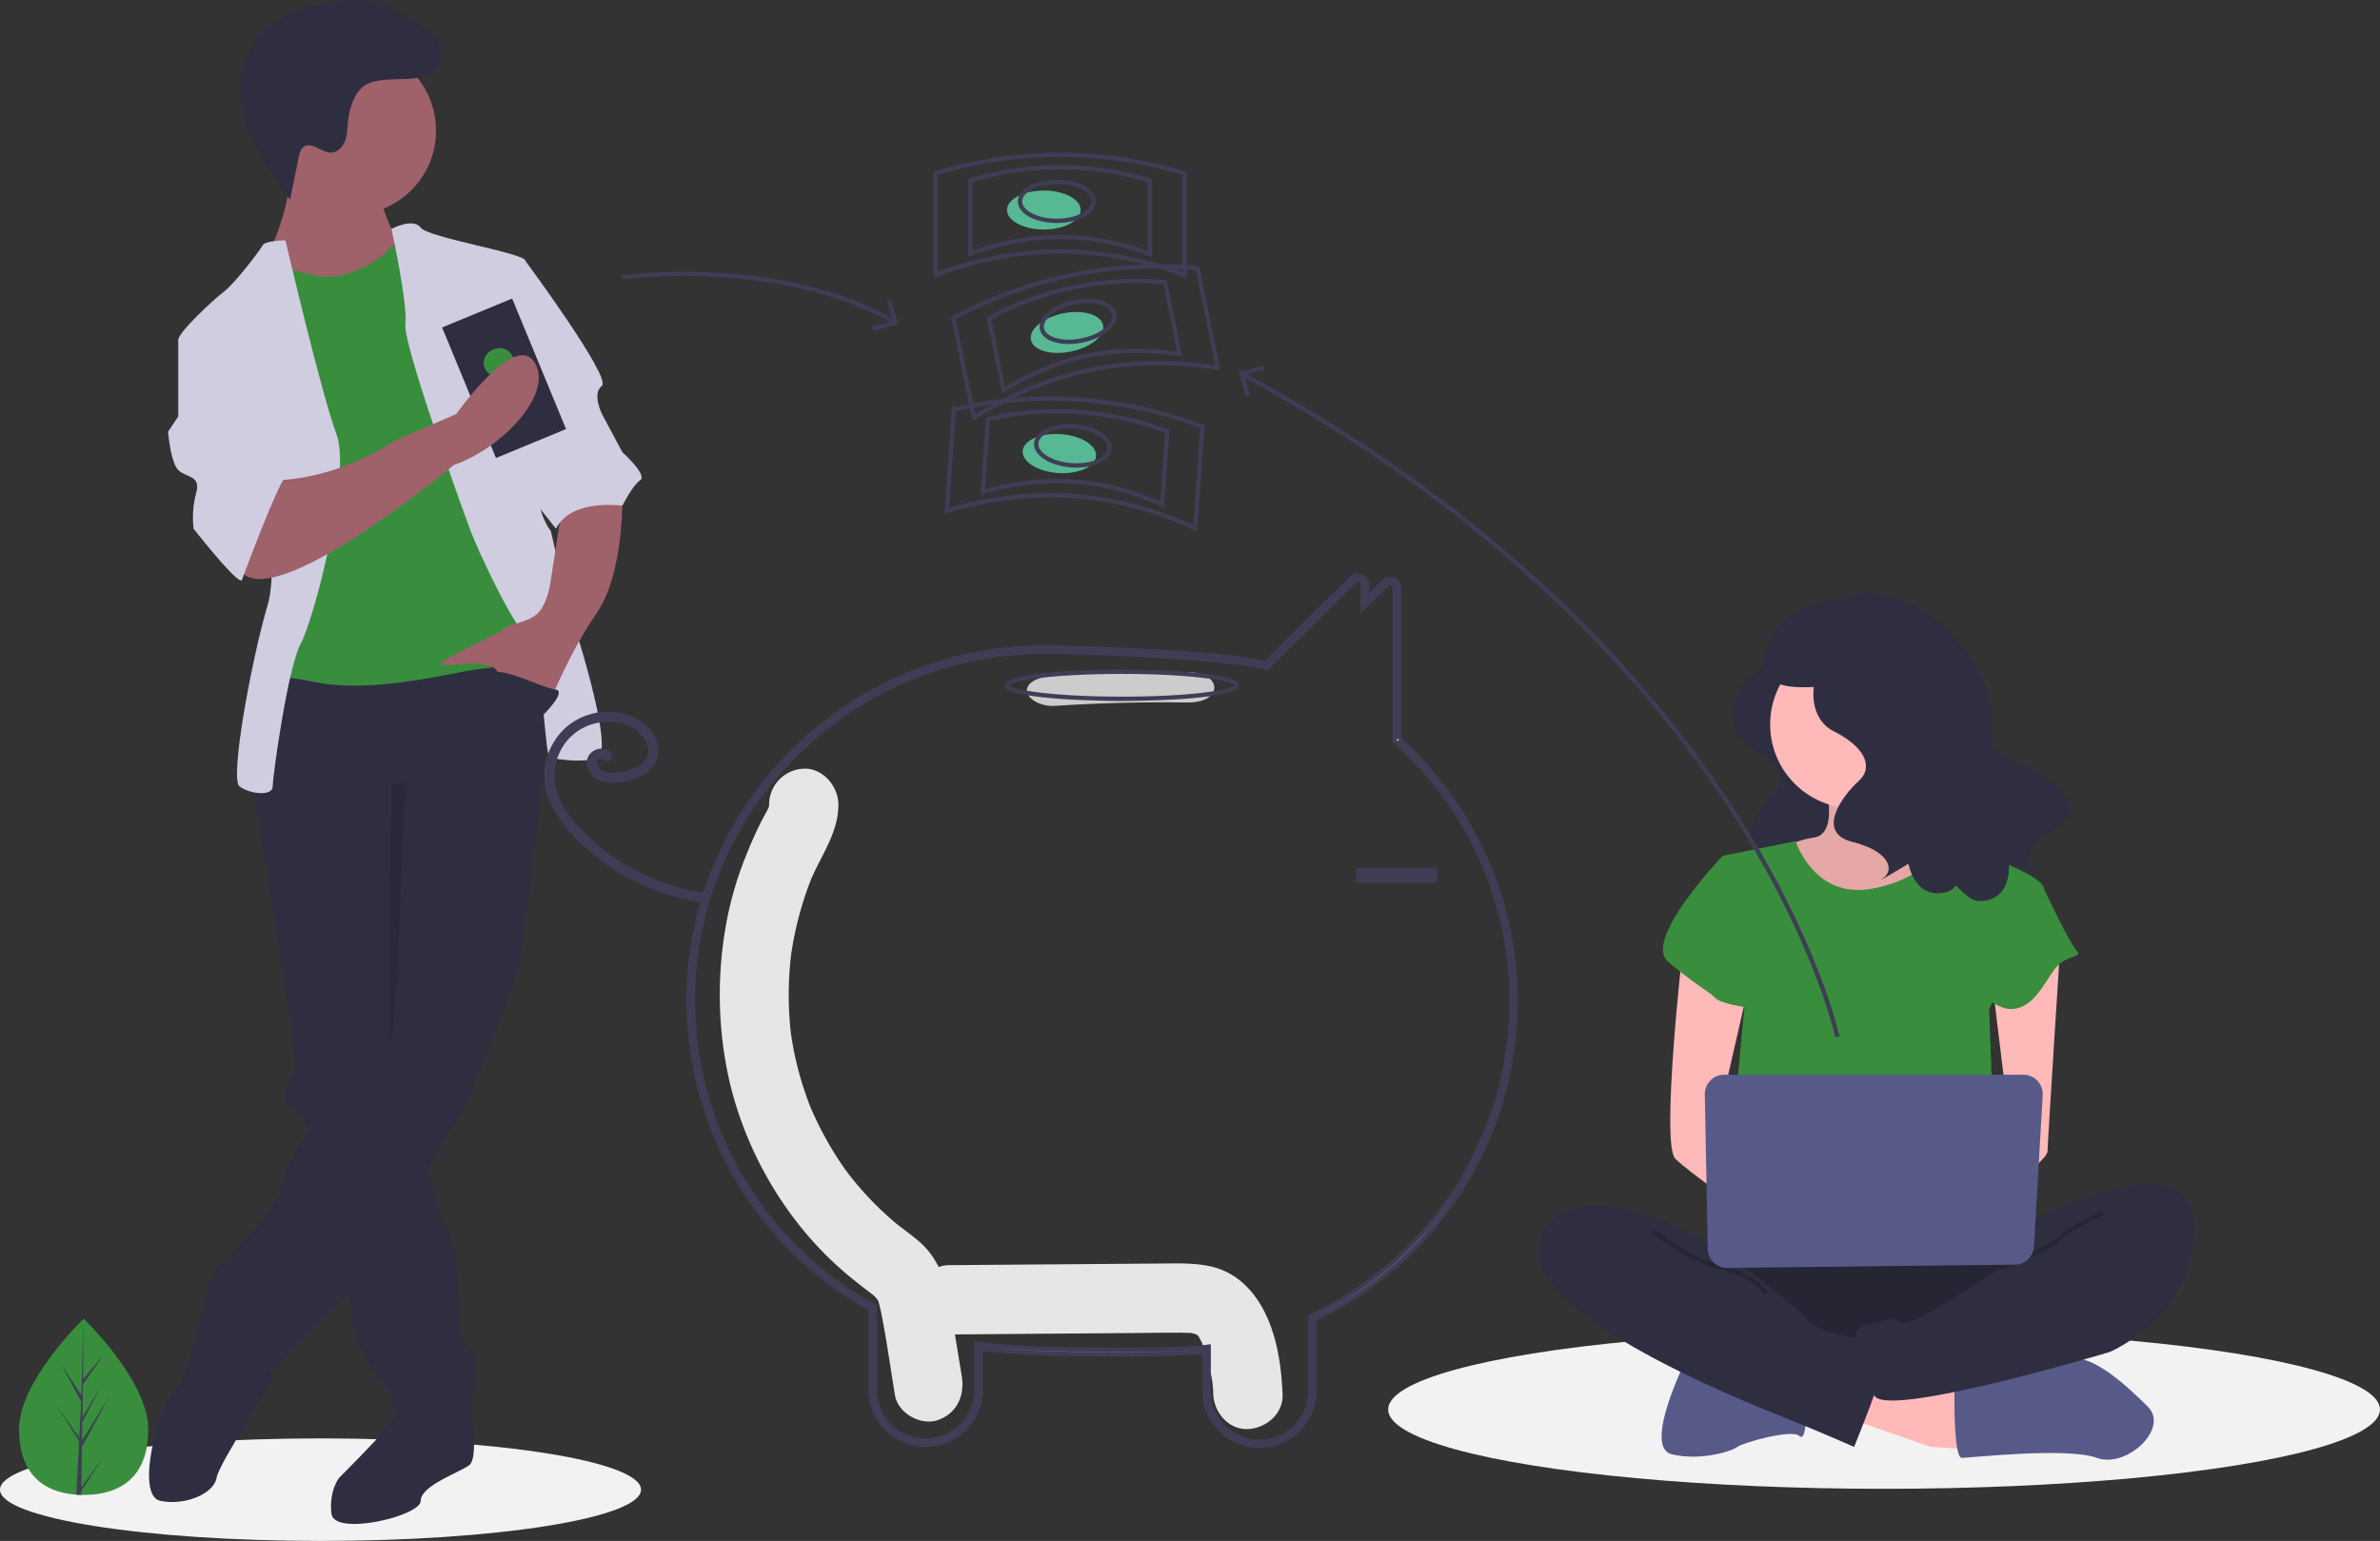 <svg xmlns="http://www.w3.org/2000/svg" width="1099" height="711.68" viewBox="0 0 1099 711.68">
  <rect x="0" y="0" width="1099" height="711.68" fill="#333333" stroke="none"/>
  <g id="Group_19" data-name="Group 19" transform="translate(-1911 -339)">
    <g id="undraw_transfer_money_rywa" transform="translate(1911 253)">
      <ellipse id="Ellipse_39" data-name="Ellipse 39" cx="148" cy="23.68" rx="148" ry="23.68" transform="translate(0 750.32)" fill="#f2f2f2"/>
      <ellipse id="Ellipse_40" data-name="Ellipse 40" cx="229" cy="36.64" rx="229" ry="36.64" transform="translate(641 700.329)" fill="#f2f2f2"/>
      <path id="Path_328" data-name="Path 328" d="M869.62,435.945s1.95,6.5-9.1,12.348-14.3,27.945-1.3,34.443,16.9,14.947,10.4,20.8-18.2,21.446-2.6,25.345,17.547,11.7,13,14.947,10.4-5.849,10.4-5.849,2.6,15.6,16.247,11.7,51.99-77.985,32.494-88.383S869.62,435.945,869.62,435.945Z" transform="translate(-50.5 -51.16)" fill="#2f2e41"/>
      <path id="Path_329" data-name="Path 329" d="M893.175,498.7s6.741,23.594-5.056,25.279A46.053,46.053,0,0,0,867.9,532.4l21.909,28.65h40.447l25.279-25.279s-33.706-25.279-26.965-40.447S893.175,498.7,893.175,498.7Z" transform="translate(-50.5 -51.16)" fill="#ffb9b9"/>
      <path id="Path_330" data-name="Path 330" d="M893.175,498.7s6.741,23.594-5.056,25.279A46.053,46.053,0,0,0,867.9,532.4l21.909,28.65h40.447l25.279-25.279s-33.706-25.279-26.965-40.447S893.175,498.7,893.175,498.7Z" transform="translate(-50.5 -51.16)" opacity="0.1"/>
      <path id="Path_331" data-name="Path 331" d="M852.787,740.779l38.762,13.482,26.964,1.685-1.685-23.594L861.213,715.9Z" fill="#ffb9b9"/>
      <path id="Path_332" data-name="Path 332" d="M953,786.883s0,23.594,3.371,23.594,48.874-5.056,62.356,0,33.706-13.482,23.594-23.594-26.606-25.279-36.9-21.909S953,776.771,953,776.771Z" transform="translate(-50.5 -51.16)" fill="#575a89"/>
      <path id="Path_333" data-name="Path 333" d="M829.134,764.974s-20.224,40.447-6.741,43.818,28.65-1.685,30.335-3.371,25.279-8.426,28.65-5.056,3.371-13.482,3.371-13.482Z" transform="translate(-50.5 -51.16)" fill="#575a89"/>
      <path id="Path_334" data-name="Path 334" d="M845.987,709.359s-32.021,43.818-8.427,55.615,136.509,11.8,144.935,0,11.8-48.874,0-52.244S845.987,709.359,845.987,709.359Z" transform="translate(-50.5 -51.16)" fill="#2f2e41"/>
      <path id="Path_335" data-name="Path 335" d="M845.987,709.359s-32.021,43.818-8.427,55.615,136.509,11.8,144.935,0,11.8-48.874,0-52.244S845.987,709.359,845.987,709.359Z" transform="translate(-50.5 -51.16)" opacity="0.2"/>
      <circle id="Ellipse_41" data-name="Ellipse 41" cx="38.762" cy="38.762" r="38.762" transform="translate(817.396 381.81)" fill="#ffb9b9"/>
      <path id="Path_336" data-name="Path 336" d="M845.987,532.4l33.706-6.741s8.427,26.965,35.391,21.909,33.706-21.909,33.706-21.909,20.224,8.427,21.909,8.427,23.594,8.426,23.594,13.482-25.279,55.615-25.279,55.615l3.371,91.006L847.672,690.82,856.1,601.5Z" transform="translate(-50.5 -51.16)" fill="#388e3c"/>
      <path id="Path_337" data-name="Path 337" d="M827.448,576.22s-10.112,89.321-3.371,96.062,33.706,25.279,33.706,25.279V677.338L844.3,652.059l13.482-58.985Z" transform="translate(-50.5 -51.16)" fill="#ffb9b9"/>
      <path id="Path_338" data-name="Path 338" d="M1001.877,573.692s-5.9,91.849-5.9,95.219-15.168,15.168-20.224,15.168-8.427-8.427-8.427-8.427l11.8-13.482-8.426-69.1Z" transform="translate(-50.5 -51.16)" fill="#ffb9b9"/>
      <path id="Path_339" data-name="Path 339" d="M985.866,702.618s75.838-42.132,77.524,0-38.762,58.985-38.762,58.985-104.488,31.332-108.7,19.879-12.64-29.991-5.9-31.676,15.168-5.056,18.538-1.685,45.5-25.279,45.5-25.279Z" transform="translate(-50.5 -51.16)" fill="#2f2e41"/>
      <path id="Path_340" data-name="Path 340" d="M1021.258,697.562s-15.168,6.741-20.224,11.8-26.965,13.482-26.965,13.482" transform="translate(-50.5 -51.16)" fill="none" stroke="#000" stroke-miterlimit="10" stroke-width="2" opacity="0.2"/>
      <path id="Path_341" data-name="Path 341" d="M856.1,535.773,845.987,532.4s-37.077,38.762-25.279,48.874,18.538,13.482,21.909,16.853,20.224,5.056,20.224,5.056Z" transform="translate(-50.5 -51.16)" fill="#388e3c"/>
      <path id="Path_342" data-name="Path 342" d="M979.125,544.2l15.168,3.371s11.8,25.279,15.168,28.65-5.056,1.685-10.112,8.426-10.112,18.538-20.224,18.538-23.594-16.853-23.594-16.853Z" transform="translate(-50.5 -51.16)" fill="#388e3c"/>
      <path id="Path_343" data-name="Path 343" d="M849.357,717.785s-64.041-45.5-85.95-11.8,94.377,79.209,111.23,85.95,32.021,13.482,32.021,13.482,15.168-37.077,15.168-43.818-11.8-6.741-15.168-6.741-18.538-3.371-21.909-8.426S849.357,717.785,849.357,717.785Z" transform="translate(-50.5 -51.16)" fill="#2f2e41"/>
      <path id="Path_344" data-name="Path 344" d="M813.966,705.988s16.853,13.482,32.021,16.853,20.224,11.8,20.224,11.8" transform="translate(-50.5 -51.16)" fill="none" stroke="#000" stroke-miterlimit="10" stroke-width="2" opacity="0.2"/>
      <path id="Path_345" data-name="Path 345" d="M837.732,642.622l1.346,71.356a8.933,8.933,0,0,0,9.032,8.764L980.9,721.25a8.933,8.933,0,0,0,8.818-8.418l4.031-69.864a8.933,8.933,0,0,0-8.918-9.447H846.663a8.933,8.933,0,0,0-8.931,9.1Z" transform="translate(-50.5 -51.16)" fill="#575a89"/>
      <path id="Path_346" data-name="Path 346" d="M908.728,423.04s2.16,7.2-10.079,13.679-15.839,30.957-1.44,38.156,18.718,16.558,11.519,23.038-20.158,23.758-2.88,28.077,19.438,12.959,14.4,16.558,11.519-6.479,11.519-6.479,2.88,17.278,18,12.959,30.2-82.84,13.35-103.064C947.445,427.16,908.728,423.04,908.728,423.04Z" transform="translate(-50.5 -51.16)" fill="#2f2e41"/>
      <path id="Path_347" data-name="Path 347" d="M904.13,415.629c0-10.547,31.559-2.969,45.088,11.758,9.369,10.2,23.6,25.54,11.674,36.355s20.439,24.992,29.119,29.29,25.817,17.443,10.343,26.261-15.224,17.72-9.4,19.827-12.839-3.134-12.839-3.134S980,553.4,964.276,553.319s-60.832-86.494-50.056-110.513C924.24,420.473,904.13,415.629,904.13,415.629Z" transform="translate(-50.5 -51.16)" fill="#2f2e41"/>
      <path id="Path_348" data-name="Path 348" d="M910.965,413.318c-42.2-2.541-46.433,29.223-46.433,29.223.292,18.382,29.483,9.425,37.59,12.165,9.781-7.036,28.636-20.35,42.12-29.851A63.774,63.774,0,0,0,910.965,413.318Z" transform="translate(-50.5 -51.16)" fill="#2f2e41"/>
      <path id="Path_349" data-name="Path 349" d="M898.942,616.008S861.09,438.609,624.169,309.92" transform="translate(-50.5 -51.16)" fill="none" stroke="#3f3d56" stroke-miterlimit="10" stroke-width="2"/>
      <path id="Path_350" data-name="Path 350" d="M583.431,254.891l.474,1.945-9.583,2.324,3.019,9.389-1.906.611-3.675-11.436Z" fill="#3f3d56"/>
      <path id="Path_351" data-name="Path 351" d="M118.973,797.271c0,22.469-13.356,30.314-29.834,30.314q-.573,0-1.143-.013c-.763-.016-1.52-.053-2.267-.1-14.871-1.052-26.424-9.3-26.424-30.2,0-21.625,27.634-48.912,29.71-50.932l0,0,.12-.116S118.973,774.8,118.973,797.271Z" transform="translate(-50.5 -51.16)" fill="#388e3c"/>
      <path id="Path_352" data-name="Path 352" d="M88.052,824.148,98.964,808.9,88.025,825.822,88,827.572c-.763-.016-1.52-.053-2.267-.1l1.176-22.479-.009-.174.02-.033.111-2.123L76.061,785.7l11,15.37.025.451.889-16.985L78.588,767l9.5,14.547.925-35.212,0-.12v.116L88.865,774.1,98.212,763.1l-9.385,13.4L88.58,791.7l8.727-14.594-8.763,16.832-.138,8.454,12.669-20.313L88.358,805.344Z" transform="translate(-50.5 -51.16)" fill="#3f3d56"/>
      <path id="Path_353" data-name="Path 353" d="M261.273,791.45l6.382-4.741s4.224,23.6-.49,27.132-22.391,9.428-22.391,16.5-40.068,16.5-41.246,5.892,3.535-16.5,3.535-16.5,18.855-18.855,21.212-22.391,8.249-10.606,8.249-10.606Z" transform="translate(-50.5 -51.16)" fill="#2f2e41"/>
      <path id="Path_354" data-name="Path 354" d="M167,498.014s.177,1.037.483,2.934c.283,1.685.672,4.066,1.143,7,4.95,30.2,19.386,119.119,18.408,122.053-1.178,3.535-9.428,16.5,0,20.034.907.342,1.886,1.449,2.934,3.194a68.5,68.5,0,0,1,4.985,11.761c5.621,16.31,11.632,42.413,15.108,60.49,1.52,7.943,2.557,14.33,2.864,17.677a9.612,9.612,0,0,1,.035,2.333c-1.178,4.714,7.071,21.212,10.606,25.926s9.428,9.428,8.249,14.142,29.462,17.677,33,9.428,3.535-12.963,4.714-15.32,2.357-18.855-3.535-21.212-2.357-43.6-8.249-51.852c-1.968-2.746-4.973-12.044-8.12-23.227-1.237-4.384-2.487-9.051-3.712-13.729-4.973-19.174-9.38-38.465-9.38-38.465L237.7,493.3l-64.815-8.249-1.662,3.665-3.312,7.271Z" transform="translate(-50.5 -51.16)" fill="#2f2e41"/>
      <path id="Path_355" data-name="Path 355" d="M163.461,724.278s-9.428-9.428-14.142,0-9.428,45.96-17.677,54.209-18.855,49.5-7.071,51.852,24.748-3.535,25.926-10.606,25.926-43.6,25.926-47.138-16.5-16.5-16.5-16.5Z" transform="translate(-50.5 -51.16)" fill="#2f2e41"/>
      <path id="Path_356" data-name="Path 356" d="M308.412,433.2s-15.32,137.88-18.855,150.843-22.391,62.458-28.283,70.708-43.6,75.422-48.317,78.957-14.142,12.963-14.142,12.963-17.677,17.677-20.034,21.212-22.391-7.071-23.569-14.142,1.178-18.855,2.357-23.569-2.357-11.785,1.178-15.32,21.212-21.212,21.212-29.462,30.64-56.566,42.425-67.172,9.428-28.283,9.428-28.283V518.047L167,498.014s3.535-56.566,11.785-56.566S295.449,422.592,308.412,433.2Z" transform="translate(-50.5 -51.16)" fill="#2f2e41"/>
      <circle id="Ellipse_42" data-name="Ellipse 42" cx="38.889" cy="38.889" r="38.889" transform="translate(123.567 107.457)" fill="#9f616a"/>
      <path id="Path_357" data-name="Path 357" d="M225.919,228.146s4.714,17.677,10.606,22.391-15.32,24.748-15.32,24.748l-40.068,2.357-7.071-22.391s12.963-25.926,9.428-42.425S225.919,228.146,225.919,228.146Z" transform="translate(-50.5 -51.16)" fill="#9f616a"/>
      <path id="Path_358" data-name="Path 358" d="M242.418,248.18s-10.606,1.178-12.963,4.714-18.855,14.142-31.818,11.785-21.212-5.892-23.569-4.714S167,285.891,167,285.891L179.959,323.6l-2.357,103.7-3.535,28.283s-7.071-9.428,21.212-3.535,64.815-4.714,76.6-5.892,31.818-4.714,33-11.785-3.535-33-3.535-33l-18.855-78.957L270.7,280Z" transform="translate(-50.5 -51.16)" fill="#388e3c"/>
      <path id="Path_359" data-name="Path 359" d="M231.271,242.861s9.968-5.287,13.5-.573,48.317,11.785,48.317,15.32,9.428,98.991,7.071,107.24,4.714,17.677,4.714,17.677l8.249,35.354s22.391,67.172,12.963,69.529-17.677,0-21.212,0-2.357-44.782-11.785-56.566S270.7,389.6,268.344,383.7,236.526,296.5,237.7,287.069,231.271,242.861,231.271,242.861Z" transform="translate(-50.5 -51.16)" fill="#d0cde1"/>
      <path id="Path_360" data-name="Path 360" d="M182.316,248.18s-9.428,0-10.606,2.357-12.963,17.677-17.677,21.212S132.821,290.6,132.821,294.14,167,323.6,167,323.6s14.142,69.529,7.071,93.1S156.39,496.835,161.1,500.37s15.32,4.714,15.32,0,7.071-55.388,12.963-65.994,23.569-77.778,16.5-96.634S182.316,248.18,182.316,248.18Z" transform="translate(-50.5 -51.16)" fill="#d0cde1"/>
      <path id="Path_361" data-name="Path 361" d="M337.873,364.847s1.178,36.532-11.785,55.388S304.876,460.3,304.876,460.3s-21.212-5.892-24.748-12.963S254.2,446.161,254.2,443.8s27.1-14.142,29.462-16.5,10.606-2.357,15.32-7.071,5.892-15.32,5.892-15.32l4.714-30.64Z" transform="translate(-50.5 -51.16)" fill="#9f616a"/>
      <path id="Path_362" data-name="Path 362" d="M239.741,173.528c2.992-.272,6.077-.571,8.721-2,5.925-3.2,7.5-12.294,2.986-17.291a22.344,22.344,0,0,0-4.143-3.331l-8.958-6.1c-3.962-2.7-8.017-5.437-12.638-6.709-4.179-1.15-8.594-1.032-12.92-.763-8.4.522-16.849,1.6-24.749,4.5s-15.268,7.751-20.052,14.673c-7.585,10.974-7.689,25.775-3.511,38.444s12.112,23.7,19.931,34.51l4.057-19.795c.361-1.763.829-3.7,2.295-4.739,3.645-2.593,8.1,2.731,12.576,2.7,2.874-.022,5.287-2.386,6.376-5.046s1.161-5.605,1.413-8.468c.534-6.064,2.653-14.5,8.4-17.847C224.872,173.153,233.726,174.074,239.741,173.528Z" transform="translate(-50.5 -51.16)" fill="#2f2e41"/>
      <path id="Path_363" data-name="Path 363" d="M237.56,498.965s-3.98,115.127-6.337,118.663,0-119.025,0-119.025Z" transform="translate(-50.5 -51.16)" opacity="0.1"/>
      <path id="Path_364" data-name="Path 364" d="M283.664,257.607h9.428s40.068,54.209,35.354,57.745,0,12.963,0,12.963l9.428,17.677s11.785,10.606,8.249,12.963-8.249,11.785-8.249,11.785-23.569-3.535-30.64,10.606l-15.284-19.3Z" transform="translate(-50.5 -51.16)" fill="#d0cde1"/>
      <rect id="Rectangle_12" data-name="Rectangle 12" width="35" height="65.224" transform="translate(204.144 237.242) rotate(-22.438)" fill="#2f2e41"/>
      <ellipse id="Ellipse_43" data-name="Ellipse 43" cx="7" cy="6.431" rx="7" ry="6.431" transform="translate(221.324 250.025) rotate(-22.438)" fill="#388e3c"/>
      <path id="Path_365" data-name="Path 365" d="M260.095,351.884S175.246,422.592,161.1,400.2s15.32-41.246,15.32-41.246,25.926,1.178,55.388-17.677l29.462-12.963s26.9-38.4,36.061-23.777S281.69,344.608,260.095,351.884Z" transform="translate(-50.5 -51.16)" fill="#9f616a"/>
      <path id="Path_366" data-name="Path 366" d="M145.784,289.426l-12.963,4.714v35.354l-4.714,7.071s1.178,14.142,4.714,17.677,10.606,2.357,8.249,10.606a44.667,44.667,0,0,0-1.178,16.5s21.212,27.1,22.391,23.569,17.677-47.138,20.034-47.138-23.569-68.351-23.569-68.351Z" transform="translate(-50.5 -51.16)" fill="#d0cde1"/>
      <path id="Path_367" data-name="Path 367" d="M300.752,467.963s12.185-11.785,6.092-12.374-27.3-12.374-30.84-6.482S300.752,467.963,300.752,467.963Z" transform="translate(-50.5 -51.16)" fill="#2f2e41"/>
      <ellipse id="Ellipse_44" data-name="Ellipse 44" cx="17" cy="9" rx="17" ry="9" transform="translate(465 174)" fill="#57b894"/>
      <path id="Path_368" data-name="Path 368" d="M597.5,264.16q-57.5-21.717-115,0v-47a199.038,199.038,0,0,1,115,0Z" transform="translate(-50.5 -51.16)" fill="none" stroke="#3f3d56" stroke-miterlimit="10" stroke-width="2"/>
      <path id="Path_369" data-name="Path 369" d="M581.5,254.44q-41.5-15.674-83,0V220.519a143.654,143.654,0,0,1,83,0Z" transform="translate(-50.5 -51.16)" fill="none" stroke="#3f3d56" stroke-miterlimit="10" stroke-width="2"/>
      <ellipse id="Ellipse_45" data-name="Ellipse 45" cx="17" cy="9" rx="17" ry="9" transform="translate(471 170)" fill="none" stroke="#3f3d56" stroke-miterlimit="10" stroke-width="2"/>
      <ellipse id="Ellipse_46" data-name="Ellipse 46" cx="17" cy="9" rx="17" ry="9" transform="matrix(0.98, -0.2, 0.2, 0.98, 474.242, 234.129)" fill="#57b894"/>
      <path id="Path_370" data-name="Path 370" d="M612.886,307.1q-60.681-9.779-112.677,23l-9.4-46.051a199.038,199.038,0,0,1,112.677-23Z" transform="translate(-50.5 -51.16)" fill="none" stroke="#3f3d56" stroke-miterlimit="10" stroke-width="2"/>
      <path id="Path_371" data-name="Path 371" d="M595.266,300.777q-43.8-7.058-81.323,16.6l-6.784-33.237a143.653,143.653,0,0,1,81.323-16.6Z" transform="translate(-50.5 -51.16)" fill="none" stroke="#3f3d56" stroke-miterlimit="10" stroke-width="2"/>
      <ellipse id="Ellipse_47" data-name="Ellipse 47" cx="17" cy="9" rx="17" ry="9" transform="matrix(0.98, -0.2, 0.2, 0.98, 479.321, 229.01)" fill="none" stroke="#3f3d56" stroke-miterlimit="10" stroke-width="2"/>
      <ellipse id="Ellipse_48" data-name="Ellipse 48" cx="9" cy="17" rx="9" ry="17" transform="translate(471.592 303.282) rotate(-86.019)" fill="#57b894"/>
      <path id="Path_372" data-name="Path 372" d="M602.435,381.085q-55.854-25.656-114.723-7.983l3.263-46.887A199.038,199.038,0,0,1,605.7,334.2Z" transform="translate(-50.5 -51.16)" fill="none" stroke="#3f3d56" stroke-miterlimit="10" stroke-width="2"/>
      <path id="Path_373" data-name="Path 373" d="M587.149,370.278q-40.312-18.517-82.8-5.762l2.355-33.84a143.654,143.654,0,0,1,82.8,5.762Z" transform="translate(-50.5 -51.16)" fill="none" stroke="#3f3d56" stroke-miterlimit="10" stroke-width="2"/>
      <ellipse id="Ellipse_49" data-name="Ellipse 49" cx="9" cy="17" rx="9" ry="17" transform="translate(477.856 299.709) rotate(-86.019)" fill="none" stroke="#3f3d56" stroke-miterlimit="10" stroke-width="2"/>
      <g id="Group_17" data-name="Group 17" transform="translate(287.077 212.52)">
        <path id="Path_374" data-name="Path 374" d="M339.44,265.251s73.5-10.055,125.982,20.7" transform="translate(-339.44 -263.68)" fill="none" stroke="#3f3d56" stroke-miterlimit="10" stroke-width="2"/>
        <path id="Path_375" data-name="Path 375" d="M295.6,224.459l-1.909.6,2.984,9.4-9.594,2.289.467,1.947,11.683-2.791Z" transform="translate(-171.382 -212.52)" fill="#3f3d56"/>
      </g>
    </g>
    <g id="Group_18" data-name="Group 18" transform="translate(1165 57)">
      <path id="Path_376" data-name="Path 376" d="M651.612,679.719c-5.122-7.172-12.055-12.419-20.771-14.383-7.6-1.713-15.416-1.421-23.142-1.361l-97.692.753c-8.367.065-16.389,7.313-16,16,.386,8.614,7.032,16.069,16,16l85.851-.662c6.747-.052,13.5-.174,20.244-.152,1.515,0,3.024.085,4.538.1.367,0,.631,0,.818-.007.047.014.086.027.147.044.79.217,1.6.366,2.394.572-.278.008.515.5.914.671.055.108.171.3.366.6.272.51,1.077,2.059,1.11,2.01a71.749,71.749,0,0,1,2.987,9.393c1.859,7.047,2.268,8.52,2.536,15.132.338,8.352,7.117,16.4,16,16,8.379-.375,16.363-7.042,16-16C663.3,709.333,660.651,692.377,651.612,679.719Z" transform="translate(674.338 201.587)" fill="#e6e6e6"/>
      <path id="Path_377" data-name="Path 377" d="M515.749,715.825c-1.835-11.12-3.635-22.246-5.505-33.359-1.9-11.274-5.774-21.6-14.548-29-2.344-1.977-4.775-3.823-7.216-5.663-.858-.647-1.715-1.295-2.563-1.956l-.127-.1-.355-.3c-3.657-3.095-7.19-6.327-10.556-9.763q-4.483-4.577-8.575-9.545-1.022-1.241-2.019-2.5c-.114-.145-.729-.94-1.135-1.459-.377-.519-1.066-1.457-1.182-1.621q-1.164-1.646-2.286-3.322A156.123,156.123,0,0,1,446.5,593.119q-.547-1.251-1.068-2.517c-.093-.258-.214-.588-.374-1.029-.741-2.038-1.481-4.074-2.159-6.137q-2.16-6.571-3.714-13.336-.768-3.34-1.383-6.715-.317-1.735-.593-3.478c-.03-.193-.21-1.446-.316-2.154-.078-.712-.224-1.972-.243-2.166q-.176-1.756-.312-3.516-.307-3.96-.415-7.933-.185-7.061.253-14.122c.166-2.645.4-5.282.693-7.915.018-.162.031-.29.044-.406s.038-.251.063-.417c.215-1.455.442-2.908.7-4.356a159.307,159.307,0,0,1,3.739-16.313q1.088-3.809,2.363-7.555.568-1.663,1.173-3.314c-.026.071,1.182-3.016,1.2-3.119,4.795-11.329,12.638-21.657,12.648-34.526.007-8.713-7.364-17.06-16-16.657a16.625,16.625,0,0,0-16,16.657c0,.2,0,.363,0,.525-.081.271-.148.5-.208.7-.935,2.032-2.081,3.963-3.107,5.944-2.811,5.423-5.209,11.025-7.488,16.708a159.828,159.828,0,0,0-8.529,28.628,182.1,182.1,0,0,0-.968,65.04c6.2,37.813,26.662,74.009,55.1,98.339,2.468,2.111,5,4.152,7.549,6.151,1.056.827,2.121,1.639,3.191,2.446.506.381,2.6,2.034,1.68,1.233,1.982,1.692,2.817,2.543,3.326,3.789.074.288.174.678.311,1.211.359,1.405.7,2.807.983,4.233,2.476,12.451,4.2,25.112,6.264,37.644,1.421,8.611,12.022,14.215,19.682,11.634C513.49,733.312,517.272,725.051,515.749,715.825Z" transform="translate(674.338 201.587)" fill="#e6e6e6"/>
      <path id="Path_378" data-name="Path 378" d="M653.23,748.12a25.374,25.374,0,0,1-25.44-25.25V704.619c-19.109,2.139-84.543,1.644-103.3-1.37V722.14a25.441,25.441,0,1,1-50.881,0V685.048a163.307,163.307,0,0,1-84-142.388c0-49.83,22.583-96.314,61.959-127.534a164.076,164.076,0,0,1,89.323-35.173c4.427-.347,8.881-.523,13.239-.523,15.352,0,84.619,2.372,102,7.372l39.628-39.322a4.16,4.16,0,0,1,4.55-.907,4.1,4.1,0,0,1,2.584,3.847v6.252l7.716-7.642a4.15,4.15,0,0,1,4.546-.908,4.1,4.1,0,0,1,2.587,3.848v69.865A162.759,162.759,0,0,1,678.67,689.7V722.87a25.374,25.374,0,0,1-25.44,25.25Zm-23.44-45.77v20.52a23.44,23.44,0,1,0,46.881,0V688.438l.571-.271a162.455,162.455,0,0,0,66.531-58.182,160.325,160.325,0,0,0-27.7-206.96l-.332-.3V351.97a2.1,2.1,0,0,0-1.342-2,2.149,2.149,0,0,0-2.381.473L700.89,361.468V350.42a2.1,2.1,0,0,0-1.342-2,2.154,2.154,0,0,0-2.385.477l-40.476,40.164-.575-.18c-16.156-5.057-86.513-7.454-101.982-7.454-4.306,0-8.707.174-13.082.517a162.075,162.075,0,0,0-88.237,34.746c-38.895,30.838-61.2,76.751-61.2,125.967a161.315,161.315,0,0,0,83.484,140.925l.516.286v38.27a23.441,23.441,0,1,0,46.881,0V700.854l1.185.223c16.856,3.171,87.832,3.671,104.985,1.421Z" transform="translate(674.338 201.587)" fill="#fff" stroke="#3f3d56" stroke-width="2"/>
      <path id="Path_385" data-name="Path 385" d="M396.51,492.671a98.107,98.107,0,0,1-39.122-14.792,95.526,95.526,0,0,1-16.174-13.228c-4.828-4.924-9.447-10.521-11.838-17.079a25.3,25.3,0,0,1,.331-18.769,24.333,24.333,0,0,1,13.169-13.126c5.99-2.389,13.226-2.644,19.055-.028a17.09,17.09,0,0,1,6.964,5.606,11.436,11.436,0,0,1,1.81,3.758,7.673,7.673,0,0,1,.09,3.759,9.016,9.016,0,0,1-4.774,5.723,24.068,24.068,0,0,1-8.152,2.486c-2.86.39-6.969.745-9.268-1.551a4.67,4.67,0,0,1-1.093-1.611,3.115,3.115,0,0,1-.172-1.458c-.034.217.139-.472.129-.445-.036.1-.194.35.03-.031a3.386,3.386,0,0,1,.233-.363c-.076.1-.243.262.055-.019a1.962,1.962,0,0,1,.914-.564c.138-.04.279-.072.418-.11.353-.1-.352.005.009-.006.139,0,.28,0,.419-.007.354-.016-.349-.1-.01-.011.132.033.262.065.392.106.282.089-.2-.207-.009.014.224.259-.235-.252.019,0a4.627,4.627,0,0,1,.358.394,2.359,2.359,0,0,0,3.315,0,2.4,2.4,0,0,0,0-3.315c-2.311-2.865-6.877-2.157-9.215.264-2.982,3.088-1.8,7.983,1.1,10.678,3.284,3.051,7.934,3.263,12.158,2.751a29.817,29.817,0,0,0,10.269-2.9,14.4,14.4,0,0,0,7.024-7.588,13.174,13.174,0,0,0-1.056-10.769c-3.729-7.011-11.452-10.606-19.084-11.228a29.812,29.812,0,0,0-21.819,7.163,30.154,30.154,0,0,0-9.888,20.075c-.666,8,2.436,15.761,6.959,22.214a84.627,84.627,0,0,0,16.779,17.353A102.473,102.473,0,0,0,389.649,496.2q2.792.577,5.615.988a2.421,2.421,0,0,0,2.883-1.637,2.361,2.361,0,0,0-1.637-2.883Z" transform="translate(674.338 201.587)" fill="#3f3d56"/>
      <path id="Path_386" data-name="Path 386" d="M619.9,390.794q-30.663-.433-61.133,1.556c-6.943.453-12.951,2.907-12.951,7.032,0,3.449,5.96,7.489,12.951,7.032q30.454-1.989,61.133-1.556C636.569,405.094,636.56,391.029,619.9,390.794Z" transform="translate(674.338 201.587)" fill="#ccc"/>
      <path id="Path_387" data-name="Path 387" d="M589.682,404.162c-2.209,0-54.106-.083-54.106-7.251s51.9-7.25,54.106-7.25,54.106.083,54.106,7.25S591.891,404.162,589.682,404.162Zm-52.076-7.251c1.42,2.173,20.5,5.251,52.076,5.251s50.656-3.078,52.076-5.251c-1.42-2.173-20.5-5.25-52.076-5.25s-50.656,3.078-52.076,5.251Z" transform="translate(674.338 201.587)" fill="#3f3d56"/>
      <rect id="Rectangle_13" data-name="Rectangle 13" width="37.432" height="6.95" transform="translate(1372.203 682.741)" fill="#3f3d56"/>
    </g>
  </g>
</svg>
